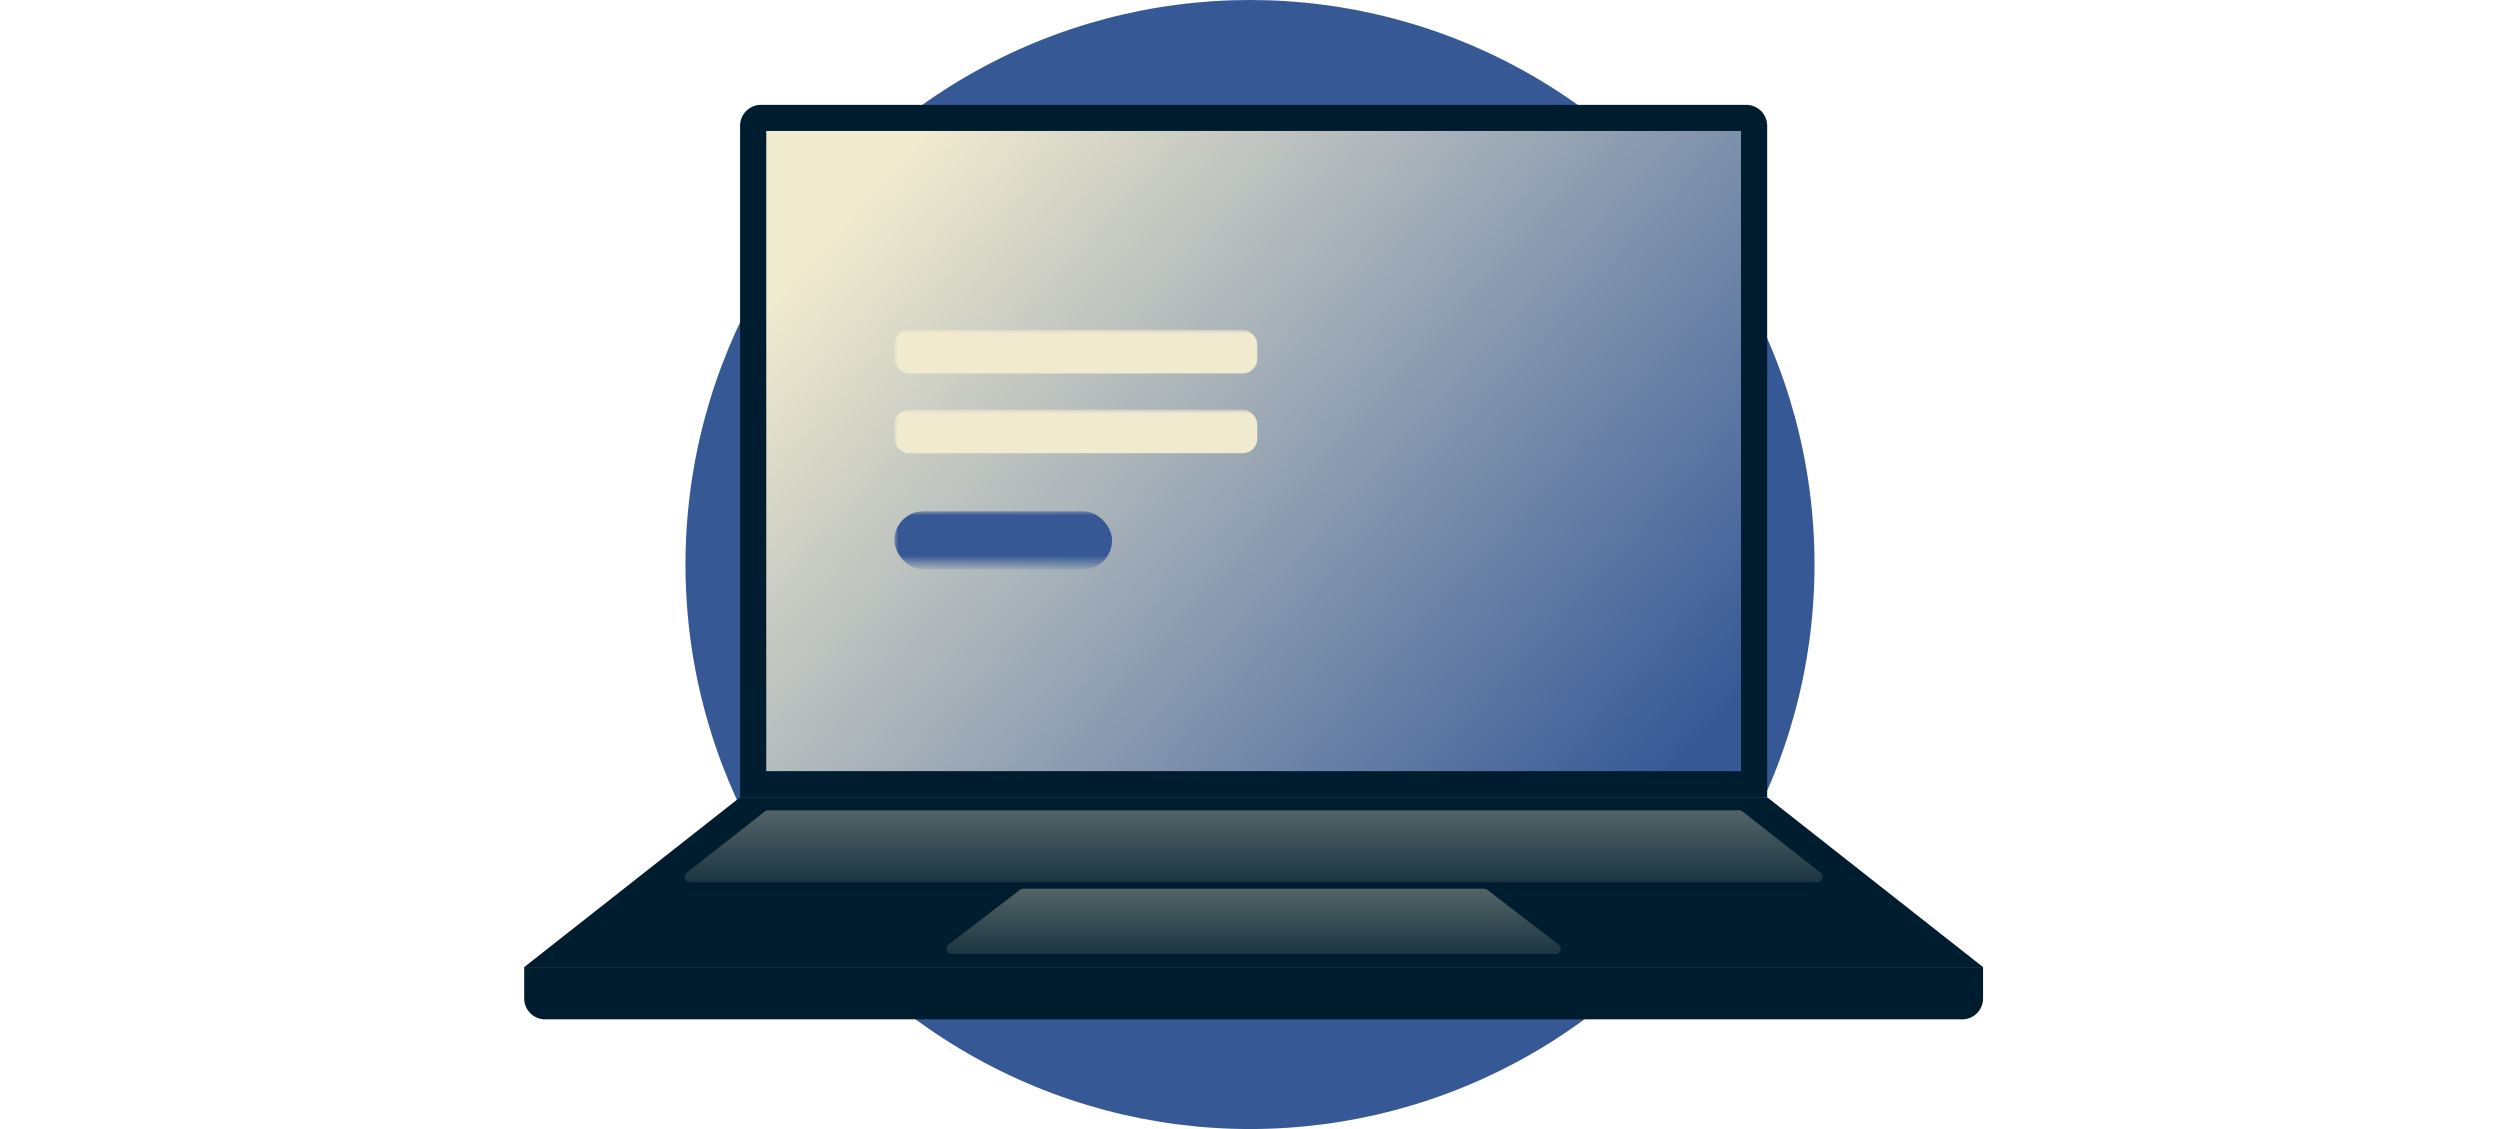 <?xml version="1.0" encoding="UTF-8"?>
<svg width="310px" height="140px" viewBox="0 0 310 140" version="1.1" xmlns="http://www.w3.org/2000/svg" xmlns:xlink="http://www.w3.org/1999/xlink">
    <title>0FFEC2CA-D606-4284-9A6D-E33D99827C6C@0.5x</title>
    <defs>
        <linearGradient x1="50%" y1="-287.414%" x2="50%" y2="151.179%" id="linearGradient-1">
            <stop stop-color="#F0EACF" offset="0%"></stop>
            <stop stop-color="#001D2F" offset="100%"></stop>
        </linearGradient>
        <linearGradient x1="50%" y1="-287.414%" x2="50%" y2="151.179%" id="linearGradient-2">
            <stop stop-color="#F0EACF" offset="0%"></stop>
            <stop stop-color="#001D2F" offset="100%"></stop>
        </linearGradient>
        <linearGradient x1="0%" y1="28.435%" x2="100%" y2="87.645%" id="linearGradient-3">
            <stop stop-color="#F0EACF" offset="0.049%"></stop>
            <stop stop-color="#365996" offset="99.943%"></stop>
        </linearGradient>
        <rect id="path-4" x="-2.55795385e-14" y="-8.31335001e-14" width="120.87" height="79.38"></rect>
        <rect id="path-6" x="0" y="0" width="32.4" height="54" rx="2.623"></rect>
    </defs>
    <g id="Errors" stroke="none" stroke-width="1" fill="none" fill-rule="evenodd">
        <g id="Error---App-not-activated---Mac-Win" transform="translate(-20, -30)">
            <g id="Error---App-not-activated-2" transform="translate(20, 30)">
                <g id="v2" transform="translate(65, 0)">
                    <circle id="Oval" fill="#365996" cx="90" cy="70" r="70"></circle>
                    <g id="Group-3" transform="translate(0, 13)">
                        <rect id="Rectangle" fill="#F0EACF" x="29.7" y="102.6" width="127.8" height="7.2"></rect>
                        <g id="laptop-install-lilac">
                            <g id="Body" transform="translate(0, 85.86)" fill="#001D2F">
                                <polygon id="Rectangle" points="26.77 0 154.13 0 180.9 21.06 0 21.06"></polygon>
                                <path d="M0,21.06 L180.9,21.06 L180.9,24.948 C180.9,26.38 179.74,27.54 178.308,27.54 L2.592,27.54 C1.16,27.54 -1.60104595e-15,26.38 0,24.948 L0,21.06 L0,21.06 Z" id="Rectangle"></path>
                            </g>
                            <path d="M61.872,97.2 L119.028,97.2 C119.171,97.2 119.309,97.247 119.423,97.334 L128.281,104.138 C128.565,104.356 128.618,104.763 128.4,105.047 C128.278,105.206 128.088,105.3 127.886,105.3 L53.014,105.3 C52.656,105.3 52.366,105.01 52.366,104.652 C52.366,104.451 52.459,104.261 52.619,104.138 L61.477,97.334 C61.591,97.247 61.729,97.2 61.872,97.2 Z" id="Trackpad" fill="url(#linearGradient-1)"></path>
                            <path d="M30.239,87.48 L150.661,87.48 C150.806,87.48 150.947,87.529 151.061,87.618 L160.766,95.232 C161.048,95.453 161.097,95.86 160.876,96.142 C160.753,96.299 160.565,96.39 160.366,96.39 L20.534,96.39 C20.176,96.39 19.886,96.1 19.886,95.742 C19.886,95.543 19.977,95.355 20.134,95.232 L29.839,87.618 C29.953,87.529 30.094,87.48 30.239,87.48 Z" id="Keyboard" fill="url(#linearGradient-2)"></path>
                            <path d="M29.362,0 L151.538,0 C152.97,-2.62966338e-16 154.13,1.16 154.13,2.592 L154.13,85.86 L154.13,85.86 L26.77,85.86 L26.77,2.592 C26.77,1.16 27.93,-1.06930129e-15 29.362,0 Z" id="Bezels" fill="#001D2F"></path>
                            <g id="Group-2" transform="translate(30.015, 3.24)">
                                <mask id="mask-5" fill="white">
                                    <use xlink:href="#path-4"></use>
                                </mask>
                                <use id="Screen" fill="url(#linearGradient-3)" xlink:href="#path-4"></use>
                                <rect id="Rectangle" fill="#F0EACF" mask="url(#mask-5)" x="15.885" y="24.66" width="45" height="5.4" rx="1.8"></rect>
                                <rect id="Rectangle" fill="#F0EACF" mask="url(#mask-5)" x="15.885" y="34.56" width="45" height="5.4" rx="1.8"></rect>
                                <rect id="Rectangle" fill="#365996" mask="url(#mask-5)" x="15.885" y="47.16" width="27" height="7.2" rx="3.6"></rect>
                                <g id="Group" mask="url(#mask-5)">
                                    <g transform="translate(70.785, 12.96)">
                                        <mask id="mask-7" fill="white">
                                            <use xlink:href="#path-6"></use>
                                        </mask>
                                        <use id="Rectangle" stroke="none" fill="#F0EACF" fill-rule="evenodd" xlink:href="#path-6"></use>
                                        <g id="Group" stroke="none" stroke-width="1" fill="none" fill-rule="evenodd" mask="url(#mask-7)">
                                            <g transform="translate(5.4, 15.93)" id="solid/[Account]">
                                                <g id="Group" opacity="0.2">
                                                    <rect id="Rectangle" x="0" y="0" width="21.6" height="21.6"></rect>
                                                </g>
                                                <g id="icon-(outlines)" transform="translate(3.154, 2.715)" fill="#001D2F" fill-rule="nonzero">
                                                    <path d="M11.025,10.125 L4.275,10.125 C1.914,10.125 0,12.039 0,14.4 L0,15.272 C0,15.77 0.403,16.172 0.9,16.172 L14.4,16.172 C14.897,16.172 15.3,15.77 15.3,15.272 L15.3,14.4 C15.3,12.039 13.386,10.125 11.025,10.125 Z" id="Path"></path>
                                                    <path d="M7.65,0 C5.289,0 3.375,1.914 3.375,4.275 C3.375,6.636 5.289,8.55 7.65,8.55 C10.011,8.55 11.925,6.636 11.925,4.275 C11.925,1.914 10.011,0 7.65,0 Z" id="Oval"></path>
                                                </g>
                                            </g>
                                        </g>
                                    </g>
                                </g>
                            </g>
                        </g>
                    </g>
                </g>
            </g>
        </g>
    </g>
</svg>